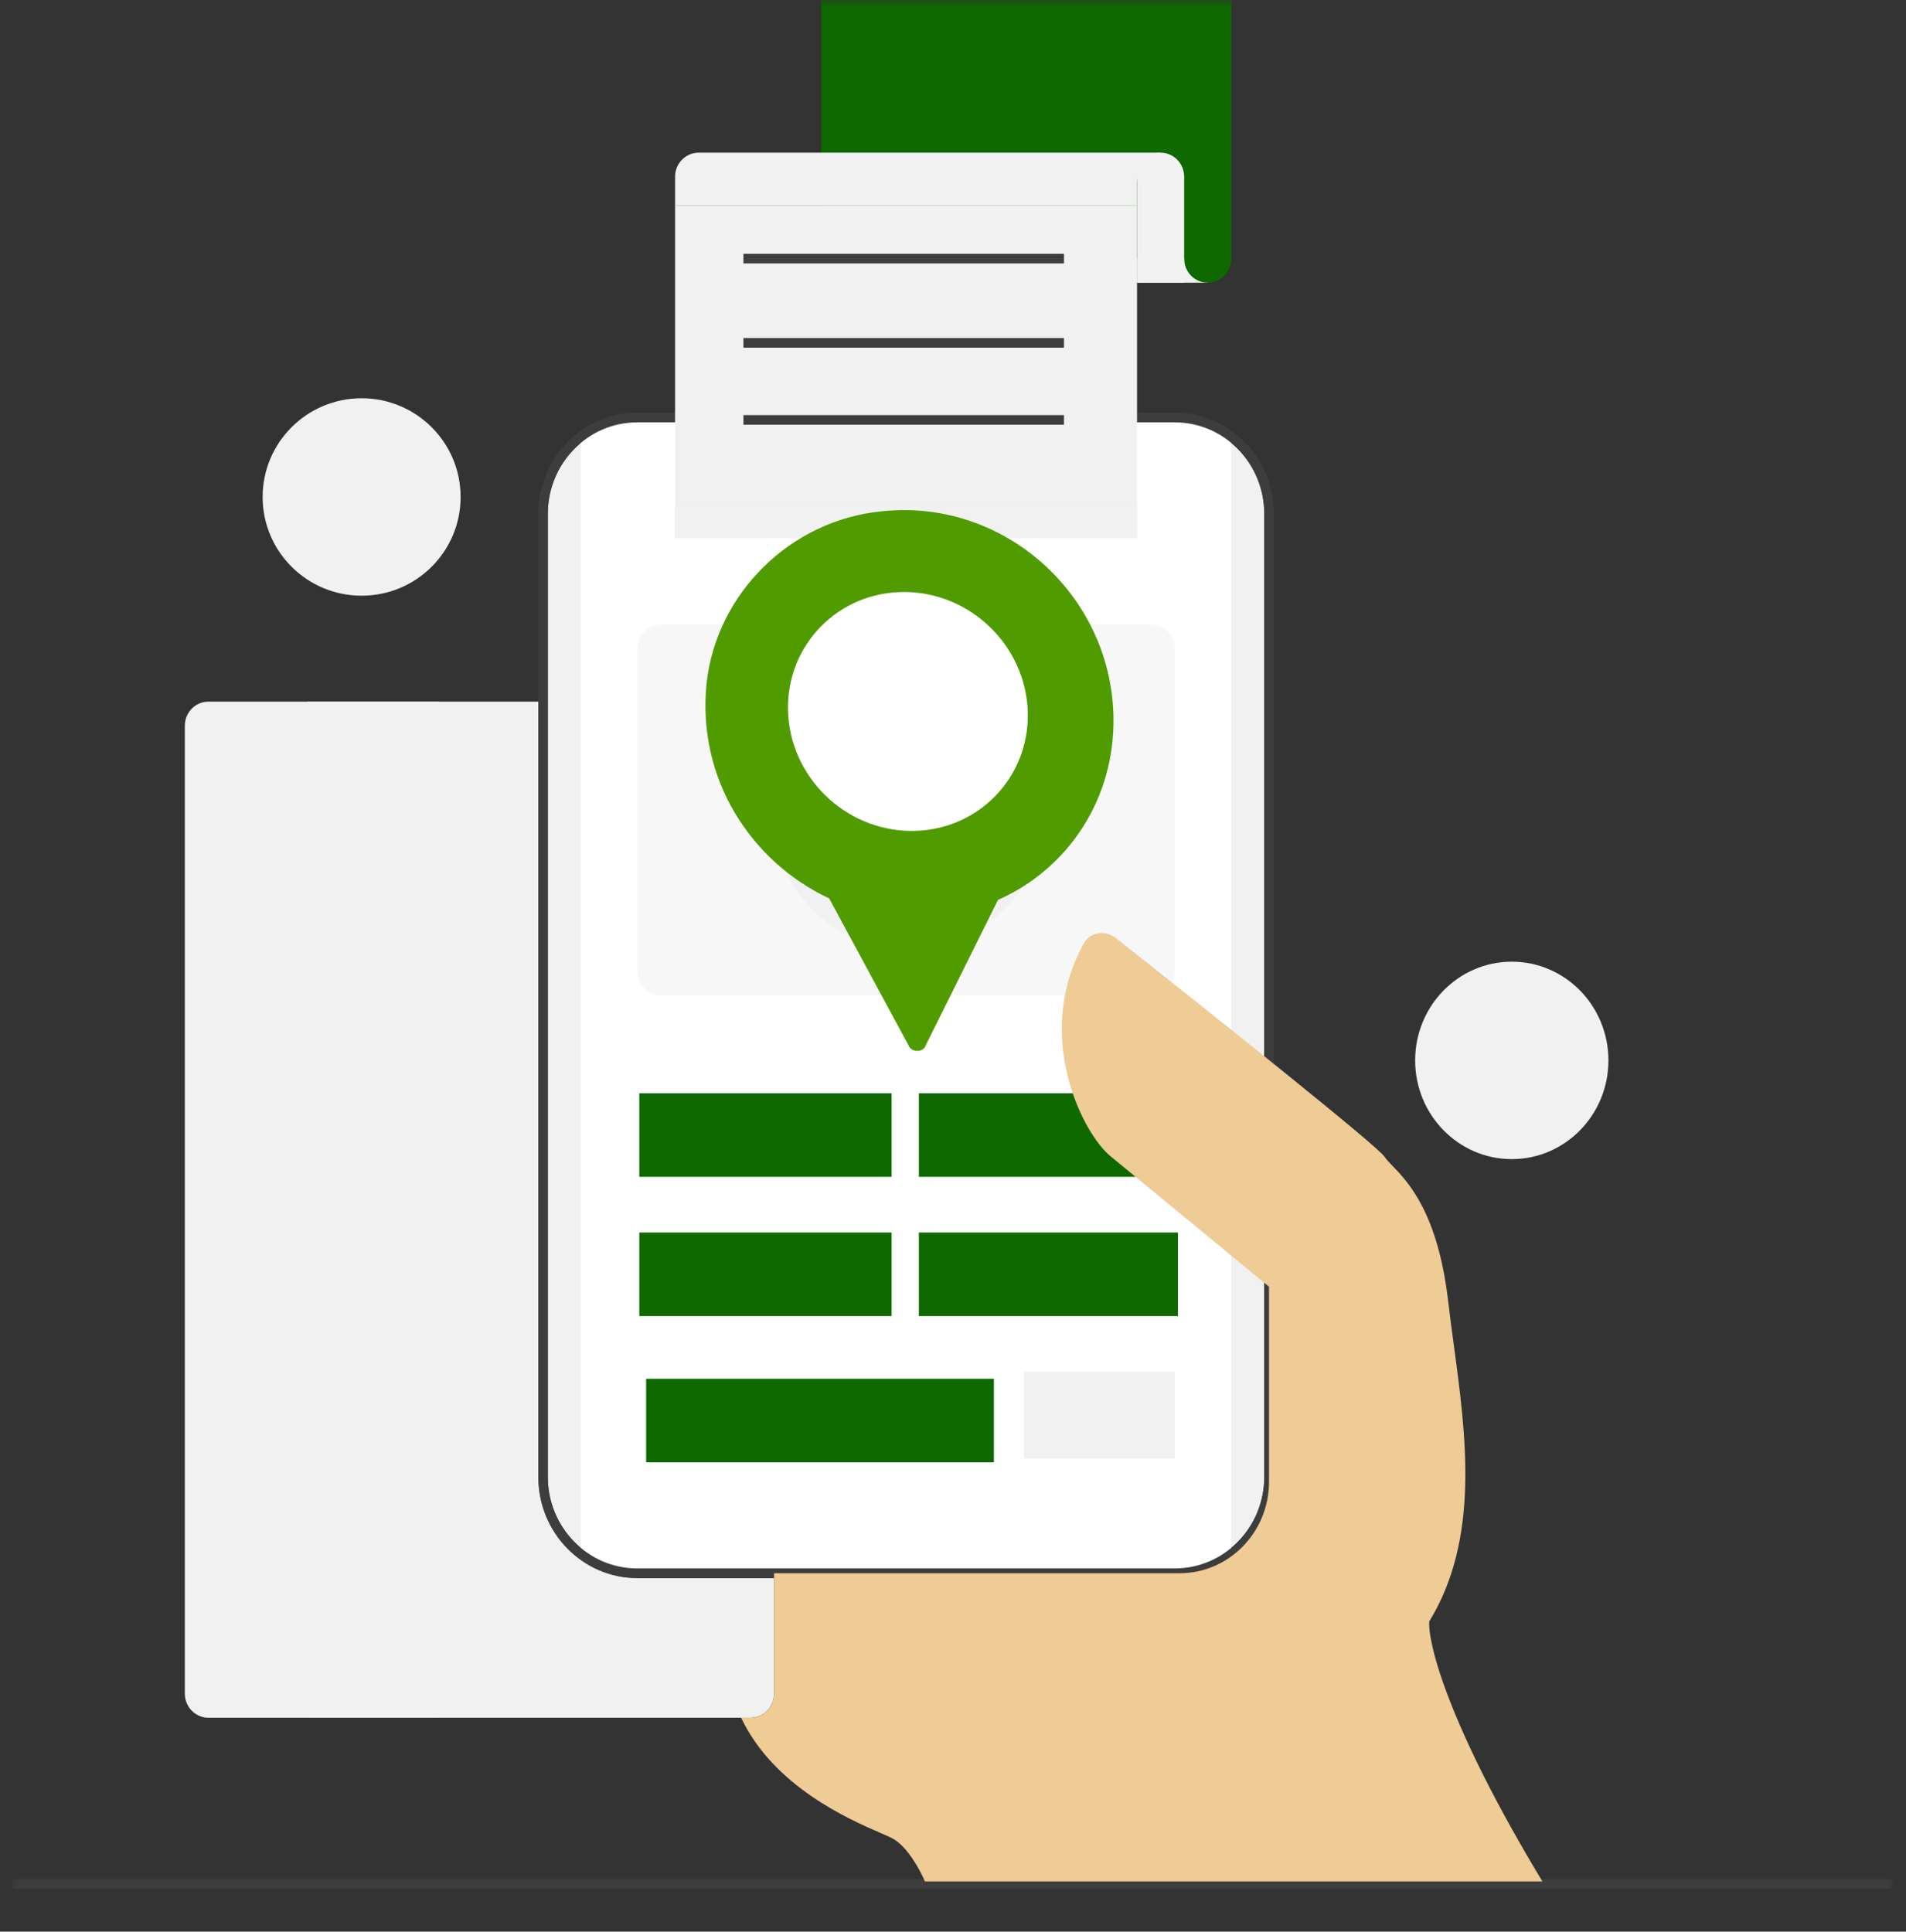 <svg width="149" height="151" viewBox="0 0 149 151" fill="none" xmlns="http://www.w3.org/2000/svg">
<rect x="0" y="0" width="149" height="151" fill="#333333" stroke="none"/>
<g clip-path="url(#clip0_900_1638)">
<mask id="mask0_900_1638" style="mask-type:luminance" maskUnits="userSpaceOnUse" x="0" y="0" width="149" height="151">
<path d="M148.03 0H0.961V150.238H148.03V0Z" fill="white"/>
</mask>
<g mask="url(#mask0_900_1638)">
<path d="M88.887 18.335H94.414V22.099H88.887V18.335Z" fill="#F1F1F1"/>
<path d="M64.199 -3.122H96.258V20.217H64.199V-3.122Z" fill="#0F6800"/>
<path d="M14.449 56.731C14.449 55.691 15.274 54.849 16.292 54.849H58.668C59.686 54.849 60.511 55.691 60.511 56.731V132.394C60.511 133.433 59.686 134.276 58.668 134.276H16.292C15.274 134.276 14.449 133.433 14.449 132.394V56.731Z" fill="#F1F1F1"/>
<path fill-rule="evenodd" clip-rule="evenodd" d="M0.816 147.262C0.816 147.055 0.981 146.886 1.185 146.886H147.661C147.864 146.886 148.029 147.055 148.029 147.262C148.029 147.47 147.864 147.638 147.661 147.638H1.185C0.981 147.638 0.816 147.47 0.816 147.262Z" fill="#3E3D3D"/>
<path d="M42.457 40.167C42.457 36.009 45.757 32.639 49.827 32.639H91.835C95.905 32.639 99.205 36.009 99.205 40.167V115.453C99.205 119.611 95.905 122.982 91.835 122.982H49.827C45.757 122.982 42.457 119.611 42.457 115.453V40.167Z" fill="#F1F1F1"/>
<path fill-rule="evenodd" clip-rule="evenodd" d="M42.086 40.168C42.086 35.802 45.55 32.263 49.824 32.263H91.832C96.106 32.263 99.571 35.802 99.571 40.168V115.454C99.571 119.82 96.106 123.359 91.832 123.359H49.824C45.55 123.359 42.086 119.82 42.086 115.454V40.168ZM49.824 33.016C45.958 33.016 42.823 36.218 42.823 40.168V115.454C42.823 119.404 45.958 122.606 49.824 122.606H91.832C95.699 122.606 98.834 119.404 98.834 115.454V40.168C98.834 36.218 95.699 33.016 91.832 33.016H49.824Z" fill="#3E3D3D"/>
<path fill-rule="evenodd" clip-rule="evenodd" d="M45.402 34.144C46.634 33.199 48.165 32.639 49.824 32.639H91.832C93.491 32.639 95.022 33.199 96.254 34.144V121.477C95.022 122.422 93.491 122.982 91.832 122.982H49.824C48.165 122.982 46.634 122.422 45.402 121.477V34.144Z" fill="white"/>
<path d="M125.737 82.892C125.737 87.154 122.355 90.609 118.183 90.609C114.011 90.609 110.629 87.154 110.629 82.892C110.629 78.631 114.011 75.176 118.183 75.176C122.355 75.176 125.737 78.631 125.737 82.892Z" fill="#F1F1F1"/>
<path opacity="0.5" d="M49.824 50.707C49.824 49.668 50.649 48.825 51.667 48.825H89.99C91.007 48.825 91.832 49.668 91.832 50.707V75.928C91.832 76.968 91.007 77.81 89.99 77.81H51.667C50.649 77.81 49.824 76.968 49.824 75.928V50.707Z" fill="#F1F1F1"/>
<path d="M49.977 85.462H69.699V91.994H49.977V85.462Z" fill="#0F6800"/>
<path d="M71.832 85.462H92.087V91.994H71.832V85.462Z" fill="#0F6800"/>
<path d="M49.977 96.349H69.699V102.881H49.977V96.349Z" fill="#0F6800"/>
<path d="M71.832 96.349H92.087V102.881H71.832V96.349Z" fill="#0F6800"/>
<path d="M50.512 107.779H77.697V114.311H50.512V107.779Z" fill="#0F6800"/>
<path d="M80.043 107.235H91.835V114.011H80.043V107.235Z" fill="#F1F1F1"/>
<path fill-rule="evenodd" clip-rule="evenodd" d="M42.086 40.168C42.086 35.802 45.55 32.263 49.824 32.263H91.832C96.106 32.263 99.571 35.802 99.571 40.168V115.454C99.571 119.82 96.106 123.359 91.832 123.359H49.824C45.55 123.359 42.086 119.82 42.086 115.454V40.168ZM49.824 33.016C45.958 33.016 42.823 36.218 42.823 40.168V115.454C42.823 119.404 45.958 122.606 49.824 122.606H91.832C95.699 122.606 98.834 119.404 98.834 115.454V40.168C98.834 36.218 95.699 33.016 91.832 33.016H49.824Z" fill="#3E3D3D"/>
<path d="M52.773 16.076H88.886V42.05H52.773V16.076Z" fill="#F1F1F1"/>
<path fill-rule="evenodd" clip-rule="evenodd" d="M88.886 16.076H52.773V14.006L52.781 13.997C52.776 13.938 52.773 13.878 52.773 13.818C52.773 12.778 53.598 11.935 54.616 11.935H90.728L88.886 14.006V16.076Z" fill="#F1F1F1"/>
<path d="M96.255 20.217C96.255 21.257 95.43 22.099 94.413 22.099C93.395 22.099 92.57 21.257 92.57 20.217C92.57 19.178 93.395 18.335 94.413 18.335C95.43 18.335 96.255 19.178 96.255 20.217Z" fill="#0F6800"/>
<path d="M92.571 13.818C92.571 14.857 91.747 15.7 90.729 15.7C89.711 15.7 88.887 14.857 88.887 13.818C88.887 12.778 89.711 11.935 90.729 11.935C91.747 11.935 92.571 12.778 92.571 13.818Z" fill="#F1F1F1"/>
<path d="M88.887 13.817H92.571V22.099H88.887V13.817Z" fill="#F1F1F1"/>
<path d="M24.031 54.849H34.349V134.276H24.031V54.849Z" fill="#F1F1F1"/>
<path fill-rule="evenodd" clip-rule="evenodd" d="M71.014 54.284C66.13 54.284 62.17 58.329 62.17 63.318C62.17 68.308 66.13 72.352 71.014 72.352C75.899 72.352 79.858 68.308 79.858 63.318C79.858 58.329 75.899 54.284 71.014 54.284ZM60.328 63.318C60.328 57.289 65.113 52.401 71.014 52.401C76.916 52.401 81.701 57.289 81.701 63.318C81.701 69.347 76.916 74.234 71.014 74.234C65.113 74.234 60.328 69.347 60.328 63.318Z" fill="#F1F1F1"/>
<path fill-rule="evenodd" clip-rule="evenodd" d="M83.794 57.805L69.535 69.838L63.418 60.813L66.448 58.67L70.281 64.326L81.447 54.902L83.794 57.805Z" fill="#0F6800"/>
<path d="M36.008 38.85C36.008 43.112 32.543 46.566 28.27 46.566C23.996 46.566 20.531 43.112 20.531 38.85C20.531 34.588 23.996 31.133 28.27 31.133C32.543 31.133 36.008 34.588 36.008 38.85Z" fill="#F1F1F1"/>
<path fill-rule="evenodd" clip-rule="evenodd" d="M33.743 37.195L25.216 42.794L22.328 38.028L23.895 37.037L25.797 40.175L32.747 35.611L33.743 37.195Z" fill="#F1F1F1"/>
<path fill-rule="evenodd" clip-rule="evenodd" d="M99.205 100.585L86.86 90.421C86.303 89.983 85.642 89.168 85.026 88.08C83.179 84.818 81.739 79.1 84.73 73.745C84.958 73.336 85.323 73.08 85.729 72.981C85.998 72.915 86.286 72.918 86.563 72.991C86.795 73.052 87.02 73.162 87.223 73.322C94.809 79.312 107.681 89.575 108.233 90.421C108.367 90.626 108.583 90.851 108.854 91.133H108.855C110.077 92.401 112.404 94.816 113.208 101.714C113.336 102.818 113.49 103.954 113.647 105.113C114.613 112.259 115.697 120.269 111.733 126.747C111.611 128.441 113.208 134.878 120.577 147.074H72.305C71.936 146.196 70.905 144.289 69.726 143.686C69.531 143.587 69.234 143.458 68.859 143.296C66.385 142.223 60.493 139.668 57.934 134.275H58.67C59.688 134.275 60.513 133.433 60.513 132.393V131.264V122.983H92.204C96.07 122.983 99.205 119.78 99.205 115.83V100.585Z" fill="#EFCB96"/>
<path d="M52.773 39.415H88.886V42.05H52.773V39.415Z" fill="#F1F1F1"/>
<path fill-rule="evenodd" clip-rule="evenodd" d="M83.175 20.593H58.117V19.84H83.175V20.593ZM83.175 27.18H58.117V26.427H83.175V27.18ZM83.175 33.203H58.117V32.45H83.175V33.203Z" fill="#3E3D3D"/>
</g>
<path d="M68.879 39.975C61.82 40.676 56.028 46.341 55.24 53.383C54.462 60.806 58.633 67.32 64.821 70.232L71.023 81.716C71.228 82.29 72.185 82.298 72.362 81.728L78.018 70.346C83.505 67.917 87.198 62.424 87.043 55.945C86.816 46.417 78.414 38.914 68.879 39.975Z" fill="#509C00"/>
<path d="M71.197 64.953C76.373 64.998 80.468 60.854 80.345 55.697C80.222 50.54 75.926 46.323 70.751 46.279C65.575 46.234 61.479 50.378 61.602 55.534C61.725 60.691 66.021 64.908 71.197 64.953Z" fill="white"/>
</g>
<defs>
<clipPath id="clip0_900_1638">
<rect width="147.118" height="150.238" fill="white" transform="translate(0.938)"/>
</clipPath>
</defs>
</svg>
